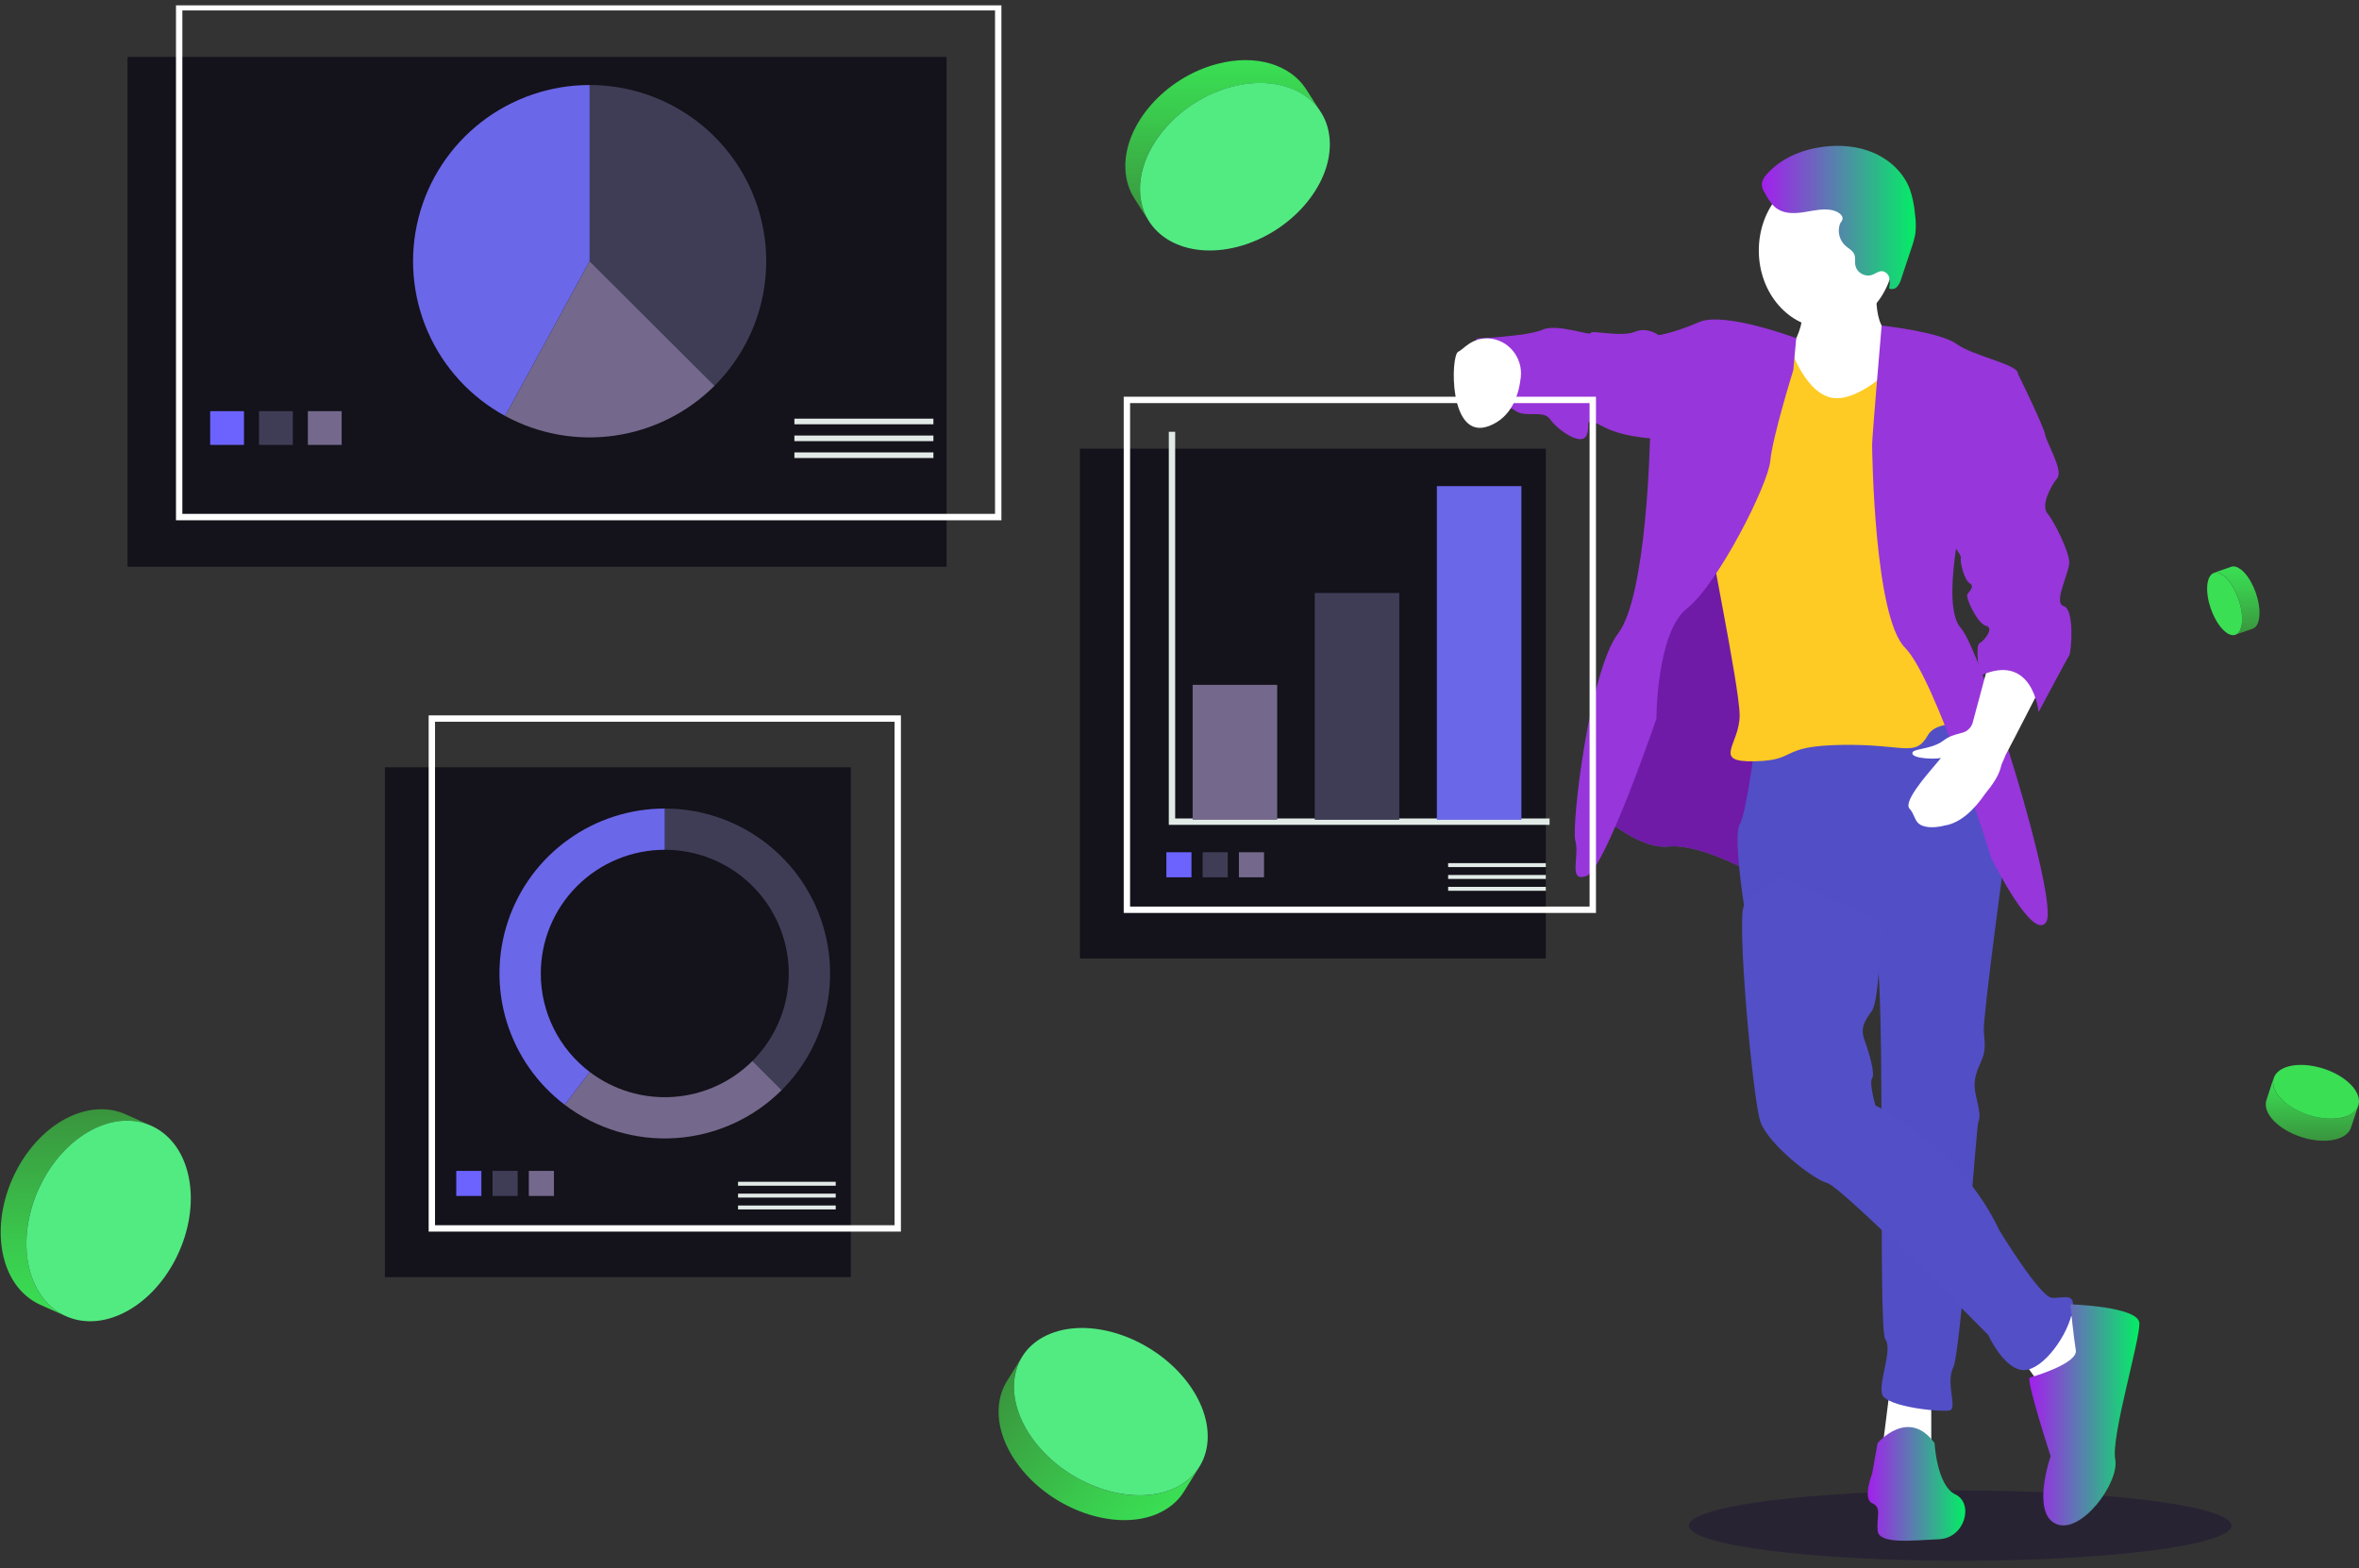 <svg width="370" height="246" viewBox="0 0 370 246" fill="none" xmlns="http://www.w3.org/2000/svg">
  <rect x="0" y="0" width="370" height="246" fill="#333333" stroke="none"/>
  <g clip-path="url(#clip0)">
    <path d="M307.447 244.839C330.949 244.839 350 242.372 350 239.328C350 236.284 330.949 233.817 307.447 233.817C283.946 233.817 264.895 236.284 264.895 239.328C264.895 242.372 283.946 244.839 307.447 244.839Z" fill="#282333"/>
    <path d="M148.464 8.925H20V88.906H148.464V8.925Z" fill="#14121A"/>
    <path d="M156.567 1.133H28.102V81.114H156.567V1.133Z" stroke="white" stroke-miterlimit="10"/>
    <path d="M112.067 60.521C115.94 56.655 118.578 51.73 119.646 46.368C120.715 41.007 120.167 35.449 118.07 30.399C115.974 25.348 112.424 21.031 107.869 17.994C103.315 14.957 97.96 13.336 92.482 13.336V40.976L112.067 60.521Z" fill="#3F3D56"/>
    <path d="M92.482 13.336C86.326 13.336 80.346 15.384 75.486 19.154C70.625 22.925 67.162 28.203 65.643 34.157C64.124 40.11 64.635 46.399 67.096 52.031C69.557 57.662 73.827 62.315 79.233 65.254L92.482 40.976V13.336Z" fill="#6B67E9"/>
    <path d="M112.067 60.521L92.482 40.976L79.233 65.254C84.485 68.106 90.52 69.186 96.438 68.333C102.355 67.48 107.838 64.739 112.067 60.521Z" fill="#74698C"/>
    <path d="M38.268 64.5H32.964V69.793H38.268V64.5Z" fill="#6C63FF"/>
    <path d="M45.929 64.5H40.625V69.793H45.929V64.5Z" fill="#3F3D56"/>
    <path d="M53.589 64.5H48.286V69.793H53.589V64.5Z" fill="#74698C"/>
    <path d="M146.402 65.676H124.598V66.558H146.402V65.676Z" fill="#E1EAE7"/>
    <path d="M146.402 68.322H124.598V69.204H146.402V68.322Z" fill="#E1EAE7"/>
    <path d="M146.402 70.969H124.598V71.851H146.402V70.969Z" fill="#E1EAE7"/>
    <path d="M133.438 120.368H60.366V200.349H133.438V120.368Z" fill="#14121A"/>
    <path d="M140.804 112.723H67.732V192.704H140.804V112.723Z" stroke="white" stroke-miterlimit="10"/>
    <path d="M75.502 183.681H71.562V187.613H75.502V183.681Z" fill="#6C63FF"/>
    <path d="M81.193 183.681H77.253V187.613H81.193V183.681Z" fill="#3F3D56"/>
    <path d="M86.884 183.681H82.944V187.613H86.884V183.681Z" fill="#74698C"/>
    <path d="M131.08 185.389H115.759V186.009H131.08V185.389Z" fill="#E1EAE7"/>
    <path d="M131.08 187.248H115.759V187.868H131.08V187.248Z" fill="#E1EAE7"/>
    <path d="M131.08 189.108H115.759V189.728H131.08V189.108Z" fill="#E1EAE7"/>
    <path d="M104.268 126.838V133.307C108.114 133.307 111.874 134.445 115.072 136.577C118.27 138.71 120.762 141.741 122.234 145.287C123.706 148.833 124.091 152.735 123.341 156.5C122.59 160.265 120.738 163.723 118.019 166.437L122.602 171.011C126.228 167.392 128.698 162.782 129.698 157.762C130.699 152.743 130.185 147.54 128.223 142.812C126.26 138.083 122.937 134.042 118.673 131.199C114.409 128.355 109.396 126.838 104.268 126.838Z" fill="#3F3D56"/>
    <path d="M122.602 171.011L118.018 166.437C114.694 169.755 110.276 171.759 105.585 172.077C100.893 172.394 96.245 171.004 92.502 168.163L88.579 173.315C93.571 177.101 99.768 178.954 106.023 178.531C112.279 178.107 118.168 175.436 122.602 171.011Z" fill="#74698C"/>
    <path d="M84.822 152.714C84.822 147.567 86.87 142.631 90.517 138.991C94.164 135.351 99.11 133.307 104.268 133.307V126.838C98.84 126.838 93.549 128.538 89.141 131.698C84.732 134.858 81.429 139.319 79.696 144.453C77.963 149.586 77.888 155.133 79.482 160.311C81.076 165.489 84.258 170.038 88.579 173.315L92.503 168.163C90.114 166.355 88.177 164.019 86.844 161.339C85.512 158.658 84.819 155.706 84.822 152.714Z" fill="#6B67E9"/>
    <path d="M294.497 42.297C294.497 42.297 293.294 51.21 296.386 52.238C299.477 53.267 298.619 61.151 298.619 61.151L289.344 68.178L281.101 68.864L279.04 58.237L280.242 55.495C280.242 55.495 284.879 50.01 281.616 44.354C278.353 38.698 294.497 42.297 294.497 42.297Z" fill="white"/>
    <path d="M285.909 111.714L275.089 137.081C275.089 137.081 266.674 132.282 261.693 132.796C256.712 133.31 250.53 127.311 250.53 127.311L256.712 97.488L268.219 65.779L284.192 75.891L285.909 111.714Z" fill="#575A89"/>
    <path d="M285.909 111.714L275.089 137.081C275.089 137.081 266.674 132.282 261.693 132.796C256.712 133.31 250.53 127.311 250.53 127.311L256.712 97.488L268.219 65.779L284.192 75.891L285.909 111.714Z" fill="#6F1BA7"/>
    <path d="M302.912 219.524V227.751H295.184L296.386 218.152L302.912 219.524Z" fill="white"/>
    <path d="M323.006 205.297L328.674 208.725L324.552 218.152L320.259 217.638L316.136 211.811L323.006 205.297Z" fill="white"/>
    <path d="M304.458 109.314L314.591 133.139C314.591 133.139 310.984 159.534 311.156 161.762C311.328 163.991 311.499 164.848 310.641 166.733C309.782 168.618 309.438 169.818 309.954 172.046C310.469 174.274 310.641 175.131 310.297 175.988C309.954 176.845 307.549 212.154 306.347 214.553C305.145 216.953 307.034 220.895 305.832 221.238C304.629 221.581 295.699 220.724 295.183 218.667C294.668 216.61 296.901 211.639 295.699 210.097C294.496 208.554 295.87 153.021 294.153 149.25C292.435 145.48 273.543 142.052 273.543 142.052C273.543 142.052 271.826 131.082 272.856 129.368C273.887 127.654 275.261 116.856 275.261 116.856L304.458 109.314Z" fill="#524EC6"/>
    <path d="M294.496 226.379C294.496 226.379 299.305 220.723 303.427 226.379C303.427 226.379 303.771 233.064 306.69 234.435C309.61 235.806 308.236 241.291 304.114 241.463C299.992 241.634 294.668 242.32 294.496 240.091C294.325 237.863 295.183 236.492 293.638 235.806C292.092 235.121 293.638 231.179 293.638 231.179L294.496 226.379Z" fill="url(#paint0_linear)"/>
    <path d="M295.012 144.451C295.012 144.451 294.84 156.792 293.638 158.506C292.435 160.22 291.748 161.248 292.435 163.134C293.122 165.019 294.153 168.447 293.638 169.132C293.122 169.818 294.153 173.417 294.153 173.417C294.153 173.417 307.377 179.759 313.56 192.957C313.56 192.957 319.915 203.412 321.804 203.584C323.693 203.755 325.926 202.384 324.895 206.326C323.865 210.268 319.915 215.41 316.995 214.896C314.075 214.382 311.843 209.411 311.843 209.411C311.843 209.411 289 186.272 286.596 185.587C284.191 184.901 277.322 179.416 276.119 175.988C274.917 172.56 272.341 143.937 273.543 142.051C274.745 140.166 279.211 137.595 279.211 137.595L295.012 144.451Z" fill="#534FC7"/>
    <path d="M324.724 204.612C324.724 204.612 335.372 204.955 335.544 207.526C335.716 210.097 331.079 225.351 331.765 228.95C332.452 232.55 326.441 240.777 322.491 239.063C318.541 237.349 321.632 228.436 321.632 228.436C321.632 228.436 317.682 216.267 318.369 216.096C319.056 215.924 325.926 213.867 325.583 211.811C325.239 209.754 324.724 204.612 324.724 204.612Z" fill="url(#paint1_linear)"/>
    <path d="M286.511 51.467C292.391 51.467 297.159 46.018 297.159 39.296C297.159 32.574 292.391 27.124 286.511 27.124C280.63 27.124 275.862 32.574 275.862 39.296C275.862 46.018 280.63 51.467 286.511 51.467Z" fill="white"/>
    <path d="M297.244 57.209C297.244 57.209 291.405 63.379 287.111 62.351C282.818 61.322 280.585 53.952 280.585 53.952L272.856 52.581C272.856 52.581 267.361 76.92 267.361 79.319C267.361 81.719 272.856 107.6 272.856 112.228C272.856 116.856 268.391 119.598 275.261 119.427C282.131 119.255 278.868 117.027 288.829 116.856C298.79 116.684 300.336 118.912 302.397 115.313C303.802 112.965 307.611 114.086 309.623 112.228L303.943 96.288L303.427 60.465C303.427 60.465 299.024 51.895 297.018 52.581C297.018 52.581 298.103 56.352 297.244 57.209Z" fill="#FECA24"/>
    <path d="M295.129 51.066C295.129 51.066 304.286 52.067 306.862 53.953C309.439 55.838 316.652 57.209 316.48 58.58C316.308 59.952 308.065 79.491 308.065 79.491C308.065 79.491 304.286 94.917 307.549 98.516C310.813 102.116 323.007 141.366 320.946 144.623C318.885 147.879 312.358 134.681 312.358 134.681C312.358 134.681 303.599 106.401 298.79 101.601C293.981 96.802 293.638 70.921 293.638 69.721C293.638 68.522 295.129 51.066 295.129 51.066Z" fill="#9736DA"/>
    <path d="M281.735 53.053C281.735 53.053 270.452 48.81 266.502 50.525C262.552 52.239 260.147 52.581 260.147 52.581L258.773 69.378C258.773 69.378 258.258 93.546 253.793 99.373C249.327 105.201 246.407 129.539 247.094 131.939C247.781 134.339 245.892 138.452 248.812 137.424C251.732 136.395 259.804 112.742 259.804 112.742C259.804 112.742 259.804 99.202 264.613 95.431C269.421 91.66 277.322 76.063 277.665 72.292C278.009 68.521 281.272 58.066 281.272 58.066L281.735 53.053Z" fill="#9736DA"/>
    <path d="M261.865 52.581H260.147C260.147 52.581 258.43 51.21 256.369 52.067C254.308 52.924 249.499 51.724 249.499 52.238C249.499 52.753 244.175 50.696 241.942 51.724C239.709 52.753 231.637 53.095 231.637 53.095C231.637 53.095 228.374 61.323 230.607 62.865C232.84 64.408 236.103 63.208 237.648 64.408C239.194 65.608 242.114 64.236 243.144 65.779C244.175 67.322 247.953 70.064 248.812 68.35C249.671 66.636 247.953 65.093 251.56 66.979C255.167 68.864 260.834 68.864 260.834 68.864L261.865 52.581Z" fill="#9736DA"/>
    <path d="M287.47 32.989C286.029 32.657 284.533 33.025 283.074 33.263C281.615 33.502 280.006 33.581 278.772 32.768C277.86 32.168 277.299 31.175 276.773 30.22C276.553 29.879 276.407 29.496 276.343 29.096C276.281 28.39 276.731 27.745 277.209 27.221C279.43 24.785 282.675 23.451 285.948 23.028C288.638 22.679 291.443 22.913 293.927 24C296.412 25.087 298.547 27.079 299.524 29.605C299.974 30.897 300.255 32.242 300.36 33.607C300.507 34.611 300.526 35.629 300.416 36.638C300.285 37.385 300.088 38.12 299.828 38.834L298.21 43.709C298.093 44.17 297.876 44.599 297.574 44.966C297.418 45.146 297.208 45.27 296.976 45.321C296.744 45.372 296.501 45.346 296.285 45.248C296.414 44.718 296.434 44.168 296.343 43.63C296.292 43.362 296.162 43.116 295.97 42.922C295.778 42.729 295.532 42.597 295.264 42.544C294.667 42.481 294.158 42.943 293.592 43.141C293.32 43.222 293.034 43.245 292.753 43.21C292.471 43.175 292.2 43.082 291.956 42.937C291.712 42.792 291.501 42.599 291.336 42.368C291.17 42.138 291.055 41.876 290.996 41.599C290.907 41.042 291.057 40.445 290.845 39.922C290.597 39.308 289.939 38.987 289.445 38.546C288.994 38.131 288.671 37.596 288.515 37.004C288.358 36.412 288.374 35.787 288.561 35.204C288.693 34.798 289.067 34.614 288.992 34.148C288.894 33.536 287.991 33.109 287.47 32.989Z" fill="url(#paint2_linear)"/>
    <path d="M242.455 70.381H169.384V150.362H242.455V70.381Z" fill="#14121A"/>
    <path d="M249.821 62.735H176.75V142.716H249.821V62.735Z" stroke="white" stroke-miterlimit="10"/>
    <path d="M183.822 67.734V128.896H243.045" stroke="#E1EAE7" stroke-miterlimit="10"/>
    <path d="M200.321 107.431H187.062V128.602H200.321V107.431Z" fill="#74698C"/>
    <path d="M219.473 93.022H206.214V128.602H219.473V93.022Z" fill="#3F3D56"/>
    <path d="M238.625 76.261H225.366V128.602H238.625V76.261Z" fill="#6B67E9"/>
    <path d="M186.877 133.693H182.938V137.625H186.877V133.693Z" fill="#6C63FF"/>
    <path d="M192.568 133.693H188.628V137.625H192.568V133.693Z" fill="#3F3D56"/>
    <path d="M198.259 133.693H194.319V137.625H198.259V133.693Z" fill="#74698C"/>
    <path d="M242.455 135.401H227.134V136.021H242.455V135.401Z" fill="#E1EAE7"/>
    <path d="M242.455 137.26H227.134V137.88H242.455V137.26Z" fill="#E1EAE7"/>
    <path d="M242.455 139.12H227.134V139.74H242.455V139.12Z" fill="#E1EAE7"/>
    <path d="M233.412 53.086C236.544 53.221 238.871 56.056 238.532 59.166C238.225 61.983 237.093 65.489 233.527 66.836C227.172 69.235 227.515 55.695 228.718 55.181C229.519 54.838 230.779 52.971 233.412 53.086Z" fill="white"/>
    <path fill-rule="evenodd" clip-rule="evenodd" d="M314.591 118.398C315.61 116.522 320.43 107.086 320.43 107.086C320.087 101.944 312.015 103.658 312.015 103.658L309.361 113.532C309.251 113.789 309.129 113.998 308.995 114.17C308.881 114.277 308.733 114.418 308.556 114.588C308.18 114.851 307.739 114.965 307.242 115.093C306.552 115.271 305.751 115.477 304.856 116.15C303.809 116.954 302.463 117.247 301.444 117.469C300.535 117.667 299.886 117.808 299.944 118.206C300.067 119.048 303.649 119.121 304.437 118.898C304.276 119.111 303.967 119.472 303.578 119.927C301.848 121.947 298.526 125.827 299.504 126.857C299.869 127.258 300.059 127.686 300.237 128.087C300.543 128.778 300.814 129.388 301.889 129.64C302.61 129.841 303.754 129.828 305.008 129.502C307.575 129.105 309.745 126.881 311.374 124.509C312.577 123.024 313.407 121.815 313.778 120.51C313.828 120.303 313.887 120.096 313.951 119.89C314.264 119.204 314.481 118.673 314.591 118.398Z" fill="white"/>
    <path d="M314.591 57.664L316.48 58.58C316.48 58.58 320.602 66.979 320.774 68.178C320.946 69.378 323.694 73.835 322.663 75.034C321.633 76.234 320.087 79.319 321.117 80.519C322.148 81.719 324.552 86.518 324.552 88.232C324.552 89.946 321.976 94.574 323.694 95.088C325.411 95.602 324.896 102.287 324.552 102.801C324.209 103.315 319.743 111.714 319.743 111.714C319.743 111.714 318.885 102.115 310.469 106.058C310.469 106.058 309.782 101.258 310.469 100.916C311.156 100.573 312.874 98.516 311.5 98.173C310.126 97.831 308.236 93.717 308.58 93.203C308.923 92.689 309.782 92.003 308.923 91.489C308.065 90.975 307.378 88.061 307.549 87.547C307.721 87.032 305.66 84.633 305.66 84.633L314.591 57.664Z" fill="#9736DA"/>
    <path d="M180.221 34.731L177.93 31.138C177.083 29.812 176.583 28.217 176.506 26.449C176.256 19.531 182.743 12.152 190.944 10.02C197.046 8.425 202.398 10.173 204.862 13.997L207.153 17.591C204.689 13.747 199.337 12.018 193.235 13.613C185.034 15.746 178.547 23.125 178.797 30.043C178.874 31.811 179.374 33.406 180.221 34.731Z" fill="url(#paint3_linear)"/>
    <path d="M208.575 22.279C208.826 29.197 202.338 36.576 194.137 38.709C185.937 40.842 179.045 36.96 178.814 30.023C178.564 23.105 185.051 15.726 193.252 13.594C201.472 11.46 208.344 15.342 208.575 22.279Z" fill="#52EB82"/>
  </g>
  <path d="M188.116 230.096L185.699 233.988C184.738 235.545 183.245 236.778 181.256 237.588C174.683 240.188 165.104 236.826 159.908 230.076C156.275 225.361 155.714 220.258 157.921 216.684L160.338 212.791C158.116 216.353 158.692 221.469 162.324 226.184C167.535 232.947 177.114 236.309 183.673 233.696C185.676 232.899 187.155 231.653 188.116 230.096Z" fill="url(#paint4_linear)"/>
  <path d="M186.145 216.716C191.355 223.479 190.245 231.068 183.673 233.695C177.1 236.295 167.521 232.933 162.325 226.183C157.114 219.421 158.223 211.804 164.796 209.204C171.355 206.591 180.935 209.981 186.145 216.716Z" fill="#52EB82"/>
  <path d="M10.354 206.481L6.323 204.685C3.2 203.285 0.888 200.128 0.275 195.689C-0.851 187.66 3.931 178.447 10.947 175.172C14.09 173.712 17.153 173.673 19.683 174.797L23.714 176.593C21.185 175.468 18.121 175.507 14.979 176.967C7.963 180.242 3.161 189.455 4.307 197.485C4.92 201.923 7.232 205.08 10.354 206.481Z" fill="url(#paint5_linear)"/>
  <path d="M29.762 185.588C30.888 193.617 26.106 202.83 19.09 206.105C12.074 209.38 5.433 205.513 4.307 197.484C3.18 189.455 7.963 180.242 14.979 176.967C21.995 173.692 28.635 177.559 29.762 185.588Z" fill="#52EB82"/>
  <path d="M369.892 173.421L368.745 176.893C368.152 178.688 365.208 179.457 361.789 178.609C358.073 177.682 355.207 175.196 355.385 173.065C355.405 172.888 355.425 172.73 355.484 172.572L356.611 169.1C356.551 169.258 356.532 169.416 356.512 169.593C356.334 171.724 359.2 174.21 362.915 175.137C366.354 176.005 369.299 175.236 369.892 173.421Z" fill="url(#paint6_linear)"/>
  <path d="M369.992 172.947C369.814 175.078 366.652 176.064 362.937 175.156C359.221 174.229 356.355 171.743 356.533 169.613C356.711 167.462 359.873 166.476 363.589 167.403C367.304 168.311 370.17 170.797 369.992 172.947Z" fill="#3ADF54"/>
  <path d="M347.235 89.86L349.962 88.913C350.377 88.775 350.891 88.893 351.464 89.327C352.986 90.471 354.291 93.411 354.389 95.857C354.449 97.396 354.034 98.382 353.342 98.619L350.615 99.566C351.306 99.329 351.741 98.343 351.662 96.804C351.563 94.358 350.259 91.418 348.737 90.274C348.164 89.84 347.65 89.722 347.235 89.86Z" fill="url(#paint7_linear)"/>
  <path d="M346.188 92.641C346.089 90.195 347.235 89.13 348.737 90.294C350.259 91.438 351.563 94.377 351.662 96.824C351.761 99.27 350.615 100.335 349.113 99.171C347.591 98.007 346.286 95.088 346.188 92.641Z" fill="#3ADF54"/>
  <defs>
    <linearGradient id="paint0_linear" x1="292.977" y1="232.79" x2="308.257" y2="232.79" gradientUnits="userSpaceOnUse">
      <stop stop-color="#A31FED"/>
      <stop offset="1" stop-color="#03EE65"/>
    </linearGradient>
    <linearGradient id="paint1_linear" x1="318.319" y1="221.971" x2="335.56" y2="221.971" gradientUnits="userSpaceOnUse">
      <stop stop-color="#A31FED"/>
      <stop offset="1" stop-color="#03EE65"/>
    </linearGradient>
    <linearGradient id="paint2_linear" x1="276.379" y1="34.124" x2="300.503" y2="34.124" gradientUnits="userSpaceOnUse">
      <stop stop-color="#A31FED"/>
      <stop offset="1" stop-color="#03EE65"/>
    </linearGradient>
    <linearGradient id="paint3_linear" x1="191.826" y1="9.412" x2="191.826" y2="34.717" gradientUnits="userSpaceOnUse">
      <stop stop-color="#3ADF54"/>
      <stop offset="0.306" stop-color="#3ACC4E"/>
      <stop offset="0.925" stop-color="#3A9A3F"/>
      <stop offset="1" stop-color="#3A943D"/>
    </linearGradient>
    <linearGradient id="paint4_linear" x1="157.842" y1="215.576" x2="182.389" y2="237.875" gradientUnits="userSpaceOnUse">
      <stop stop-color="#3A943D"/>
      <stop offset="0.075" stop-color="#3A9A3F"/>
      <stop offset="0.694" stop-color="#3ACC4E"/>
      <stop offset="1" stop-color="#3ADF54"/>
    </linearGradient>
    <linearGradient id="paint5_linear" x1="11.92" y1="174.006" x2="11.92" y2="206.482" gradientUnits="userSpaceOnUse">
      <stop stop-color="#3A943D"/>
      <stop offset="0.075" stop-color="#3A9A3F"/>
      <stop offset="0.694" stop-color="#3ACC4E"/>
      <stop offset="1" stop-color="#3ADF54"/>
    </linearGradient>
    <linearGradient id="paint6_linear" x1="362.662" y1="169.133" x2="362.662" y2="178.981" gradientUnits="userSpaceOnUse">
      <stop stop-color="#3ADF54"/>
      <stop offset="0.306" stop-color="#3ACC4E"/>
      <stop offset="0.925" stop-color="#3A9A3F"/>
      <stop offset="1" stop-color="#3A943D"/>
    </linearGradient>
    <linearGradient id="paint7_linear" x1="350.789" y1="88.851" x2="350.789" y2="99.551" gradientUnits="userSpaceOnUse">
      <stop stop-color="#3ADF54"/>
      <stop offset="0.306" stop-color="#3ACC4E"/>
      <stop offset="0.925" stop-color="#3A9A3F"/>
      <stop offset="1" stop-color="#3A943D"/>
    </linearGradient>
    <clipPath id="clip0">
      <rect width="330" height="244" fill="white" transform="translate(20 0.839)"/>
    </clipPath>
  </defs>
</svg>
